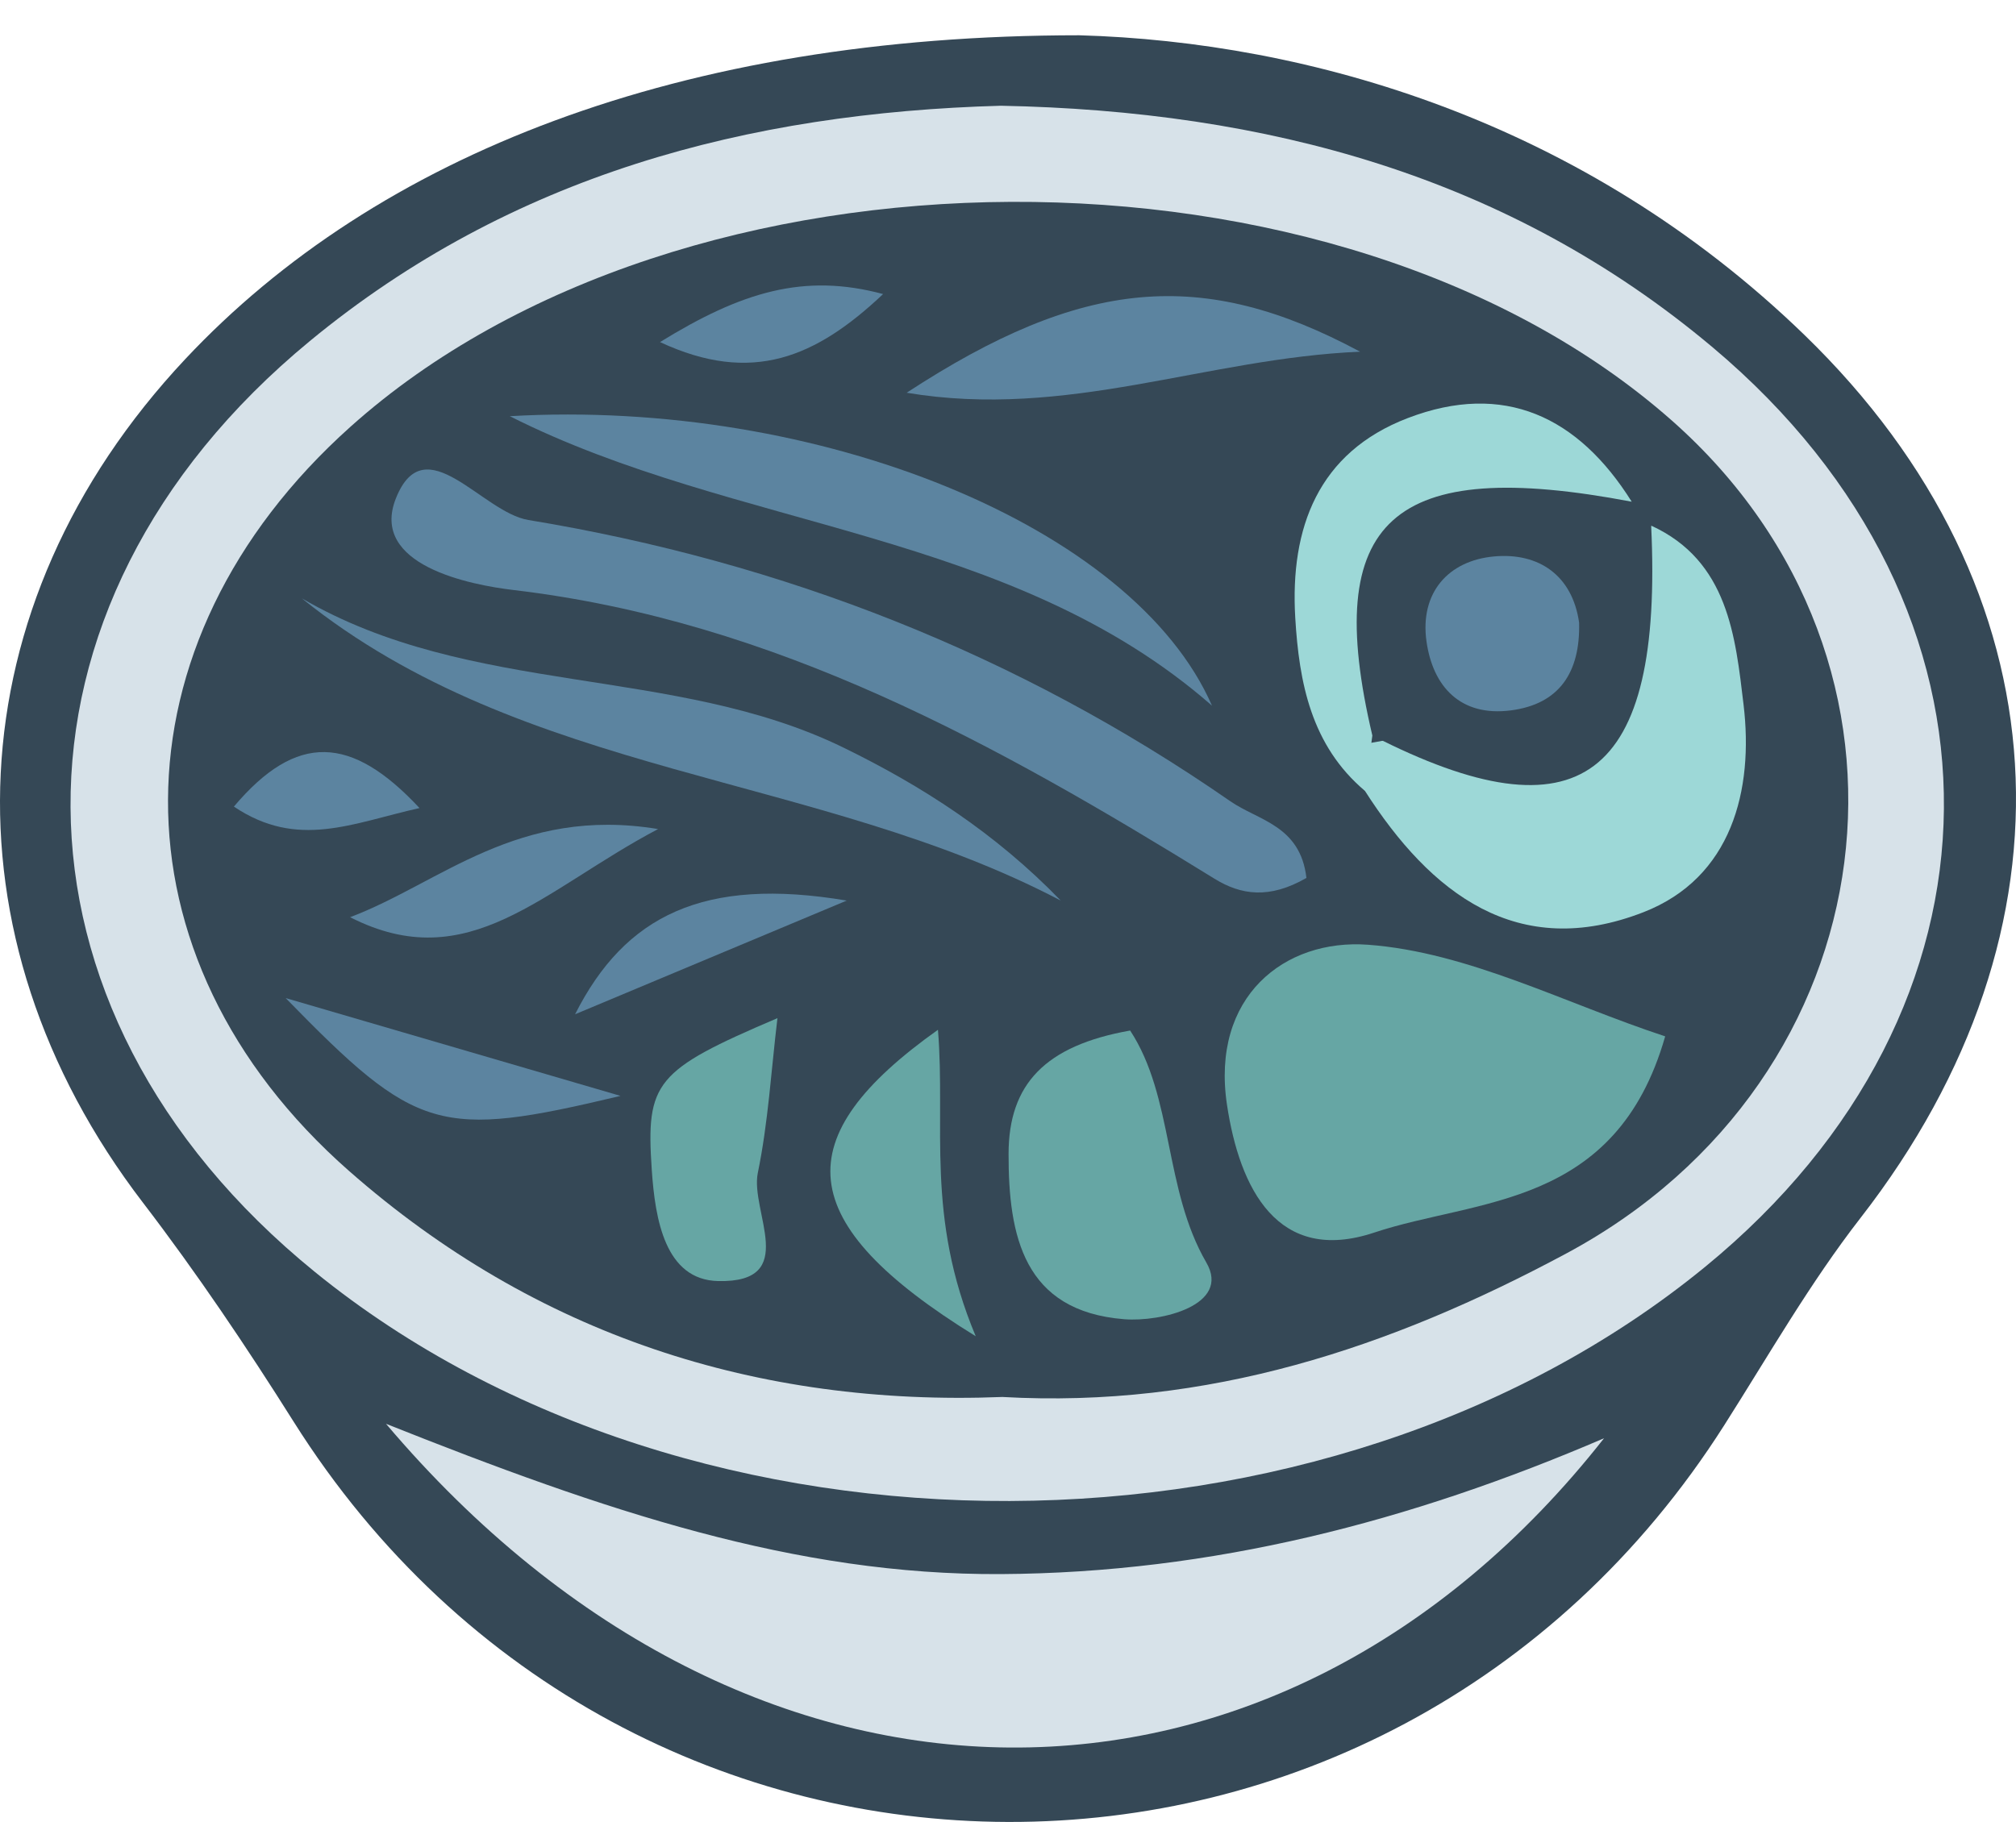 <?xml version="1.0" encoding="UTF-8"?>
<svg id="Layer_1" data-name="Layer 1" xmlns="http://www.w3.org/2000/svg" width="947.34" height="856.37" viewBox="0 0 947.34 856.37">
  <defs>
    <style>
      .cls-1 {
        fill: #5c84a0;
      }

      .cls-2 {
        fill: #d7e2e9;
      }

      .cls-3 {
        fill: #9dd8d7;
      }

      .cls-4 {
        fill: #354856;
      }

      .cls-5 {
        fill: #66a6a4;
      }
    </style>
  </defs>
  <path class="cls-4" d="M507.12,16.58c107.75,3.05,236.92,40.15,340.81,140.86,123.21,119.45,131.76,279.38,26.39,414.97-23.77,30.59-43.18,64.61-64.03,97.41-158.54,249.47-514.8,248.52-672.29-1.56-22.19-35.23-45.52-69.93-70.82-102.97C-28.92,439.84-21.59,284.59,87.08,168.76,177.1,72.8,319.82,16.61,507.12,16.58Z"/>
  <path class="cls-2" d="M470.31,49.7c124.53,2.43,238.56,32.88,334.58,113.64,146.44,123.17,144.3,311-3.61,432.1-178.07,145.8-475.41,146.93-653.23,2.48C-4.13,474.28-5.35,284.77,145.58,160.32,240.17,82.32,351.41,53.01,470.31,49.7Z"/>
  <path class="cls-2" d="M753.76,676.02c-152.93,194.57-401.16,195.36-572.37-6.79,102.82,40.95,192.17,71.21,289.01,70.64,99.3-.59,192.09-24.62,283.36-63.85Z"/>
  <path class="cls-4" d="M471.02,656.62c-115.04,4.55-219.34-29.18-306.97-106.21-114.27-100.45-112.88-248.21,.69-349.87,156.03-139.67,464.36-141.12,620.84-2.91,129.14,114.06,103.6,309.37-49.58,391.55-82.77,44.41-168.53,72.88-264.97,67.44Z"/>
  <path class="cls-5" d="M782.49,487.11c-23.14,81.05-88.48,76.13-136.7,92.23-45.37,15.14-63.3-20.63-69.22-60.09-7.63-50.81,27.06-78.1,66.28-75.19,47.1,3.48,92.68,27.62,139.64,43.06Z"/>
  <path class="cls-1" d="M613.9,412.66c-17.37,9.99-30.69,8.09-43.21,.36-102.33-63.19-206.18-121.11-329.37-135.69-20.06-2.37-67.98-11.56-55.22-43.25,13.64-33.87,40.35,6.73,62.16,10.33,119.66,19.75,230.05,62.99,329.88,132.2,13.09,9.08,32.93,11.33,35.76,36.05Z"/>
  <path class="cls-3" d="M775.9,247.06c36.32,16.59,39.62,52.54,43.41,84.09,4.82,40.15-5.48,81.43-47.05,97.62-59.1,23-99.92-8.68-130.85-57.01-5.2-7.04-5.88-14.35-1.4-21.96q95.11-13.43,135.9-102.73Z"/>
  <path class="cls-1" d="M141.77,281.2c79.37,46.37,174.98,31.34,254.51,70.16,36.74,17.93,71.4,40.13,102.17,71.93-114.74-60.17-251.86-57.59-356.67-142.09Z"/>
  <path class="cls-4" d="M775.9,247.06c5.65,119.25-33.41,148.66-131.03,98.66-43.17-37.09-27.48-75.8,1.48-109.71,37.96-44.44,80.13-24.36,120.41-.19,3.05,3.74,6.09,7.49,9.14,11.23Z"/>
  <path class="cls-1" d="M569.52,331.68c-94.6-82.82-223.91-82.5-329.96-136.06,144.88-8.4,293.1,51.67,329.96,136.06Z"/>
  <path class="cls-5" d="M531.06,484.37c20.53,31.29,15.79,74.57,35.82,109.08,11.62,20.02-21.27,28.01-38.63,26.62-47.26-3.78-54.37-39.15-54.31-77.77,.05-32.74,17.21-50.83,57.13-57.92Z"/>
  <path class="cls-3" d="M766.77,235.82c-112.86-21.47-145.83,8.27-121.89,109.9-1.16,8.68-2.32,17.35-3.47,26.03-25.29-21.36-30.96-50.96-32.76-81.46-2.48-42.16,10.76-77.63,52.82-93.76,45.26-17.36,80.23-.73,105.3,39.3Z"/>
  <path class="cls-1" d="M639.13,165.31c-72.66,3.09-137.55,31.92-213.08,19.29,82.66-54.01,138.94-59.08,213.08-19.29Z"/>
  <path class="cls-5" d="M365.33,478.56c-2.95,24.63-4.34,49.03-9.22,72.72-3.72,18.08,19.89,51.68-18.59,50.86-24.98-.53-29.67-28.99-31.25-52.32-2.78-41.22,1.51-46.71,59.06-71.26Z"/>
  <path class="cls-5" d="M458.5,628.07c-86.7-53.51-88.9-93.44-17.75-144.04,3.73,45.18-5.97,87.55,17.75,144.04Z"/>
  <path class="cls-1" d="M309.24,389.68c-54.25,28.57-89.01,69.87-144.72,41.43,42.37-15.98,78.61-52.33,144.72-41.43Z"/>
  <path class="cls-1" d="M291.58,515.1c-85.29,20.36-95.8,17.14-157.35-45.98,55.94,16.35,96.64,28.24,157.35,45.98Z"/>
  <path class="cls-1" d="M270.24,476.74c23.46-46.47,60.47-64.75,127.64-53.44-54.55,22.84-91.09,38.14-127.64,53.44Z"/>
  <path class="cls-1" d="M310.15,160.79c38.3-23.63,67.69-32.56,104.83-22.57-31.44,29.66-61.51,42.78-104.83,22.57Z"/>
  <path class="cls-1" d="M197.13,379.81c-31.63,7.07-57.26,19.5-87.22-.69,29.46-34.88,55.21-33.66,87.22,.69Z"/>
  <path class="cls-1" d="M742.04,292.64c.6,23.58-9.46,38.36-32.11,41.27-23.63,3.04-36.63-11.18-39.61-32.48-3.18-22.71,10.16-37.97,31.89-39.9,20.91-1.86,36.66,8.91,39.83,31.11Z"/>
</svg>